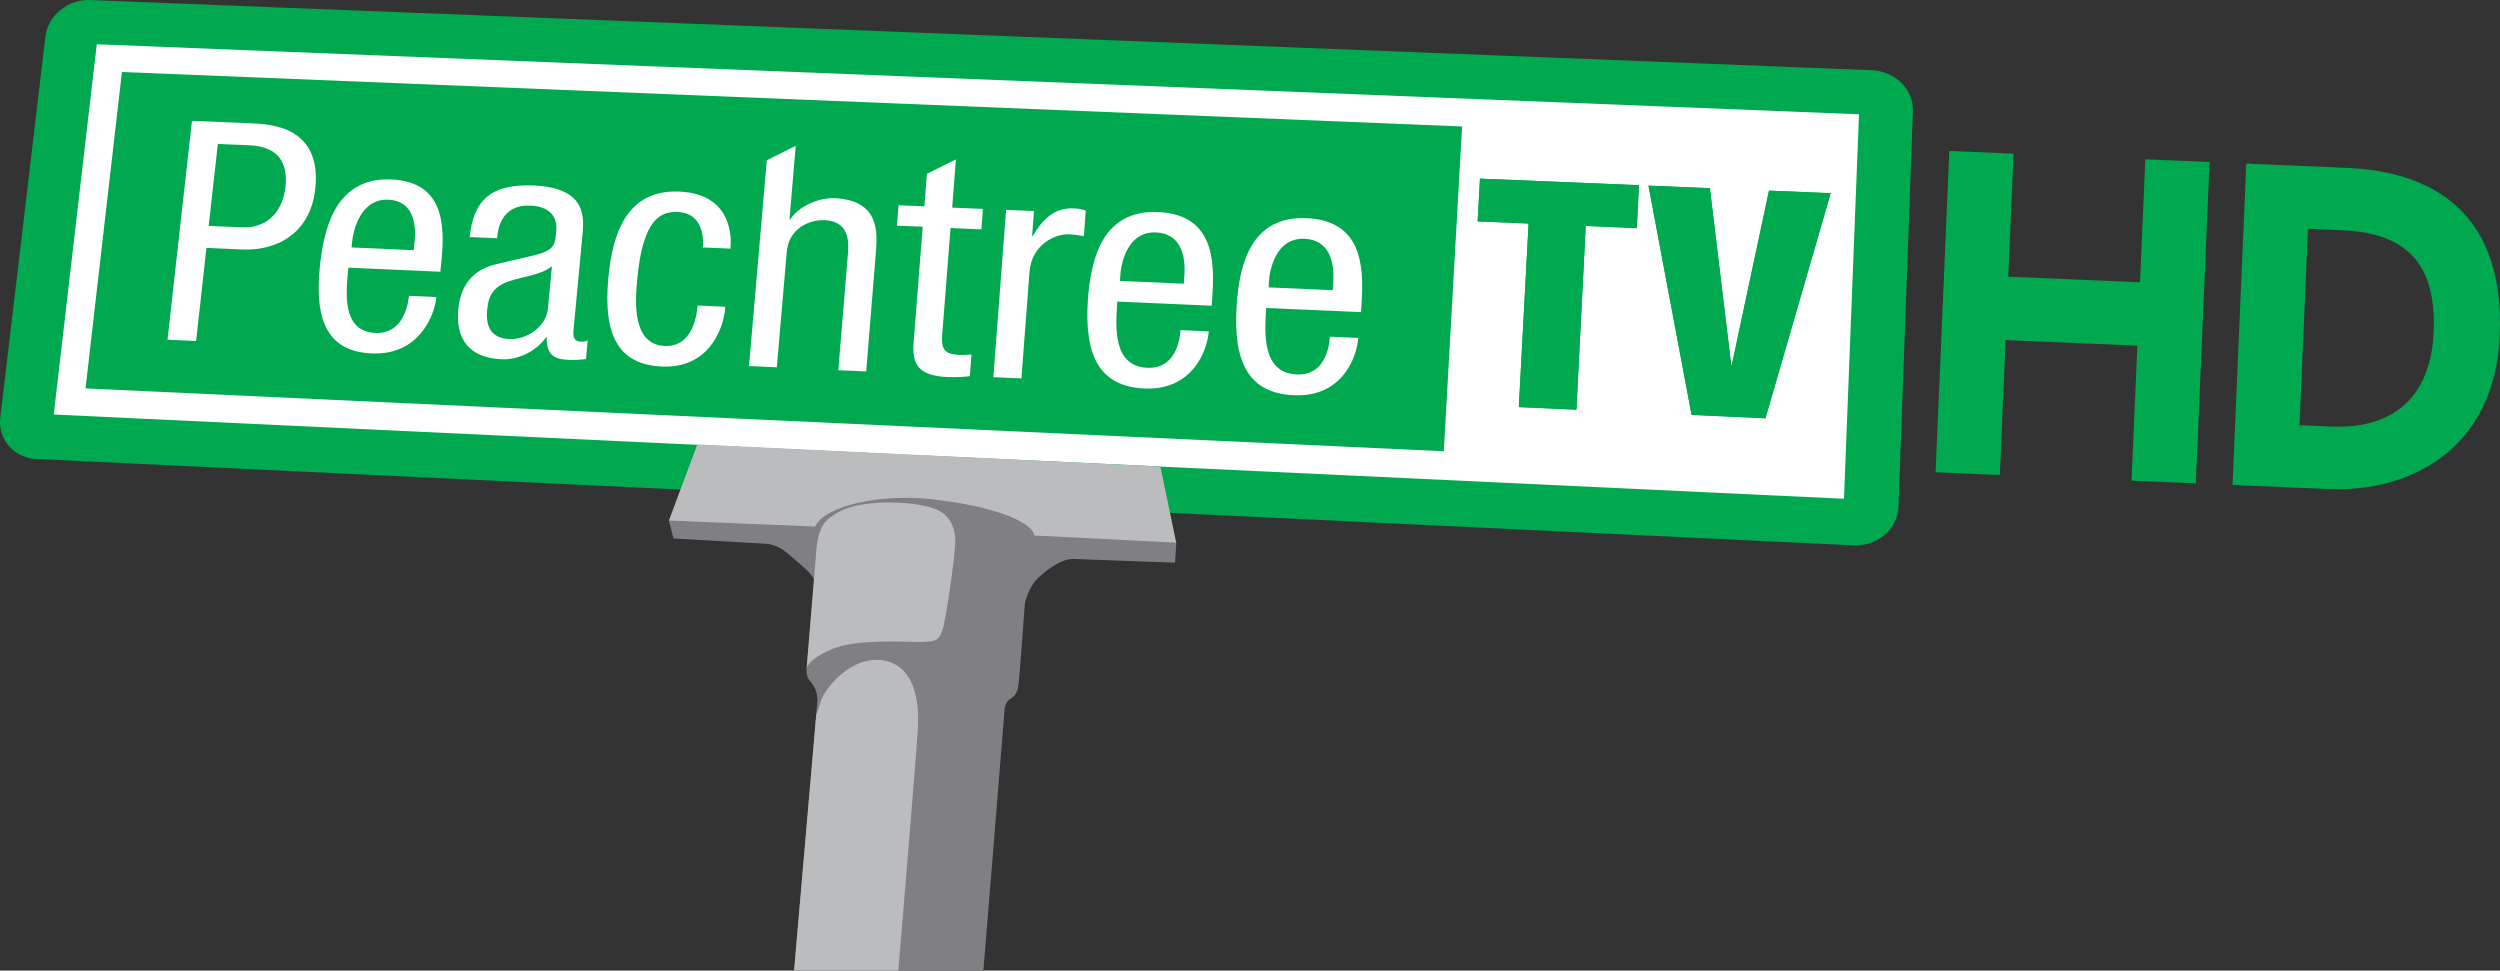 <svg width="3199.1" height="1242" version="1.1" viewBox="0 0 3199.1 1242" xml:space="preserve" xmlns="http://www.w3.org/2000/svg">
<rect x="0" y="0" width="3199.1" height="1242" fill="#333333" stroke="none"/>
<style type="text/css">
	.st0{fill:none;}
	.st1{fill:#F7BC60;}
	.st2{fill:#FFFFFF;}
	.st3{fill:#00A94F;}
	.st4{fill-rule:evenodd;clip-rule:evenodd;fill:#807F83;}
	.st5{fill:#BABCBE;}
</style>
<g transform="translate(-72.857 -196.96)">
					<path class="st3" d="m2467.9 286.8-2279.8-89.8c-28.3-1.1-53.9 19.7-57.1 46.4l-57.8 488.2c-3.3 27.6 17.6 51.3 46.4 52.7l2324.9 110.5c30.7 1.5 56.7-20.8 57.7-49.4l18.5-506.1c1.1-27.8-22.7-51.3-52.8-52.5z" fill="#00a94f"/>
	<path class="st0" d="m603.4 505.7c2.4-23.6-2.7-51.9-33.5-53.2-36.6-1.6-45.1 40.7-46.4 53.3l-0.8 7.9 79.5 3.5z" fill="none"/>
	<path class="st0" d="m724.6 630.8c23.1 1 47.2-16.7 49.3-38.5l5.2-54.7c-14.2 12.5-45.5 13.9-62.3 22.3-12 6.2-18.6 14.3-20.5 32.9-2.1 21.4 4.3 36.9 28.3 38z" fill="none"/>
	<path class="st0" d="m1588.4 548.4c1.6-24-4.6-52.7-36.2-54-37.6-1.6-44.9 41.3-45.8 54.1l-0.6 8 81.7 3.6z" fill="none"/>
	<path class="st0" d="m1779 556.7c1.5-24-4.9-52.8-36.7-54.2-37.7-1.6-44.8 41.4-45.6 54.2l-0.5 8 82.1 3.6z" fill="none"/>
	<path class="st0" d="m438.3 435.5c3.3-30.5-9.9-51-45.8-52.6l-40.8-1.7-11.6 104.8 43.5 1.9c26.5 1.1 50.7-15.2 54.7-52.4z" fill="none"/>
	<path class="st0" d="m182.3 694 1738.1 80.3 23.4-415.6-1714.9-69.6zm1473.1-105.7c3.5-53.7 18.7-115.1 89.4-112.1 70.4 3 73.4 60.5 70.6 106.6l-0.8 13.7-121.4-5.3c-2.1 33-5.3 83 39.1 85 34.5 1.6 41.4-32.2 42.4-48.3l36.3 1.6c-1.4 23-19.4 76.2-82.5 73.3-56.6-2.6-78-40.5-73.1-114.5zm-190.2-8.3c3.9-53.5 19.4-114.8 89.7-111.8 70 3 72.6 60.3 69.6 106.3l-0.9 13.6-120.8-5.3c-2.3 32.9-5.8 82.7 38.4 84.7 34.3 1.5 41.4-32.1 42.5-48.2l36.1 1.6c-1.5 22.9-19.8 75.9-82.5 73.1-56.4-2.5-77.4-40.2-72.1-114zm-104.9-114.5 35.7 1.5-2.4 31.8h0.9c11.7-19.8 26.6-36.3 52.1-35.2 7.2 0.3 12.3 1.3 15.6 3l-2.4 32.6c-3.4-0.5-7.6-1.9-19-2.4-17.9-0.8-47.9 13.1-50.6 48.6l-10.2 135.9-35.9-1.6zm-137.5-5.8 33 1.4 3.3-41.7 37.1-18.4-4.8 61.7 39.4 1.7-2 26.2-39.5-1.7-10.7 137.2c-1.3 17.2 2.8 24.3 21.6 25.1 7.7 0.3 12-0.3 15.9-0.5l-2.1 27.7c-4.8 0.6-14.3 1.8-29.2 1.1-37.1-1.7-44.9-16.5-42.7-44.6l11.7-147.5-33-1.4zm-168.6-57.6 37-18.4-8 94.3h0.8c10.8-17 36.7-28.2 56.9-27.3 58.2 2.5 54.8 44.8 52.8 69.9l-12.3 151.8-35.7-1.6 12.2-147.7c1.3-16.3 2.3-42.9-29.8-44.3-19-0.8-45.7 10-48.4 40.9l-12.6 147.5-35.6-1.6zm-202.9 150.9c4.9-53 21.5-113.7 90.6-110.8 61.3 2.6 67.8 48.5 65.7 73l-35.4-1.5c1.8-20.6-4.9-44.3-31.8-45.4-21.8-0.9-45 8.4-52.1 86-2.5 27.8-7.2 83.6 35.4 85.5 30.4 1.4 39.9-28.7 41.9-51.8l35.5 1.6c-3 33.9-24.8 79.1-81.4 76.5-55.3-2.6-75.2-39.9-68.4-113.1zm-192 38.9c3-29.7 18.4-49.7 48.1-56.7l48.6-11.4c26.3-6.4 26.9-13.1 28.6-30.9 1.9-19.7-9.6-31.7-33-32.7-38.4-1.6-41.7 32.2-42.5 39.7l-0.2 2-35.1-1.5c4.8-48 28.5-68.3 81.9-66 68.1 2.9 64.5 41.5 62.4 63.6l-11.1 118.5c-0.8 8.8-1.6 17.1 9.3 17.6 4.6 0.2 6.8-0.5 8.6-1.6l-2.2 23.9c-2.6 0.3-12 1.5-20.8 1.1-13.5-0.6-30.3-1.4-29.4-29h-0.8c-13.2 18.6-36.2 29.2-57.2 28.2-42-1.9-59-26.6-55.2-64.8zm-177.1-55.1c5.6-52.8 22.8-113.1 91.2-110.2 68.2 2.9 68.8 59.4 64.2 104.7l-1.4 13.4-117.6-5.2c-3.4 32.4-8.5 81.5 34.5 83.5 33.4 1.5 41.4-31.6 43-47.5l35.1 1.6c-2.3 22.6-21.8 74.8-82.9 72.1-54.6-2.5-73.8-39.6-66.1-112.4zm-163.7-185.1 75 3.1c25.6 1.1 91.2 3.8 82.8 83.9-5.5 52.2-43.9 79.8-94.1 77.6l-45.2-2-13.2 119.2-36.6-1.7z" fill="none"/>
	<path class="st2" d="m337 514.2 45.2 2c50.2 2.2 88.6-25.4 94.1-77.6 8.5-80.1-57.2-82.8-82.8-83.9l-75-3.1-31.3 280.1 36.6 1.7zm14.6-133 40.8 1.7c35.9 1.5 49.1 22 45.8 52.6-4 37.2-28.2 53.5-54.8 52.4l-43.5-1.9z" fill="#fff"/>
	<path class="st2" d="m548.4 649.2c61.1 2.8 80.7-49.4 82.9-72.1l-35.1-1.6c-1.6 15.8-9.6 49-43 47.5-43-1.9-37.9-51.1-34.5-83.5l117.6 5.2 1.4-13.4c4.5-45.3 3.9-101.8-64.2-104.7-68.5-2.9-85.7 57.4-91.2 110.2-7.8 72.8 11.4 109.9 66.1 112.4zm-24.9-143.4c1.3-12.6 9.9-54.8 46.4-53.3 30.8 1.3 35.9 29.6 33.5 53.2l-1.2 11.4-79.5-3.5z" fill="#fff"/>
	<path class="st2" d="m714.5 656.7c21 1 44-9.6 57.2-28.2h0.8c-0.9 27.6 15.9 28.3 29.4 29 8.8 0.4 18.3-0.8 20.8-1.1l2.2-23.9c-1.8 1.1-4 1.8-8.6 1.6-11-0.5-10.2-8.9-9.3-17.6l11.2-118.6c2.1-22.1 5.7-60.7-62.4-63.6-53.4-2.3-77.2 18-81.9 66l35.1 1.5 0.2-2c0.7-7.5 4-41.4 42.5-39.7 23.4 1 34.9 13 33 32.7-1.7 17.8-2.3 24.5-28.6 30.9l-48.6 11.4c-29.7 7-45.1 27-48.1 56.7-3.9 38.3 13.1 63 55.1 64.9zm-18.2-63.9c1.8-18.6 8.5-26.7 20.5-32.9 16.8-8.4 48.1-9.8 62.3-22.3l-5.2 54.7c-2.1 21.9-26.2 39.6-49.3 38.5-24-1.1-30.4-16.6-28.3-38z" fill="#fff"/>
	<path class="st2" d="m919.7 666c56.7 2.6 78.5-42.6 81.4-76.5l-35.5-1.6c-2.1 23.1-11.5 53.1-41.9 51.8-42.6-1.9-37.9-57.7-35.4-85.5 7.1-77.6 30.3-86.9 52.1-86 26.9 1.2 33.6 24.8 31.8 45.4l35.4 1.5c2.2-24.6-4.4-70.4-65.7-73-69.2-2.9-85.7 57.7-90.6 110.8-6.8 73.3 13.1 110.6 68.4 113.1z" fill="#fff"/>
	<path class="st2" d="m1079.6 519.6c2.6-30.9 29.4-41.7 48.4-40.9 32.1 1.4 31.2 28 29.8 44.3l-12.2 147.7 35.7 1.6 12.3-151.8c2-25 5.5-67.4-52.8-69.9-20.2-0.9-46.1 10.3-56.9 27.3h-0.8l8-94.3-37 18.4-22.8 263.4 35.6 1.6z" fill="#fff"/>
	<path class="st2" d="m1242 634.8c-2.2 28.1 5.6 42.9 42.7 44.6 14.9 0.7 24.5-0.5 29.2-1.1l2.1-27.7c-3.9 0.2-8.2 0.8-15.9 0.5-18.8-0.8-22.9-7.9-21.6-25.1l10.7-137.2 39.5 1.7 2-26.2-39.4-1.7 4.8-61.7-37.1 18.4-3.3 41.7-33-1.4-2.1 26.1 33 1.4z" fill="#fff"/>
	<path class="st2" d="m1390.2 545.4c2.6-35.5 32.7-49.3 50.6-48.6 11.5 0.5 15.7 1.9 19 2.4l2.4-32.6c-3.3-1.7-8.3-2.7-15.6-3-25.5-1.1-40.4 15.4-52.1 35.2h-0.9l2.4-31.8-35.7-1.5-16.3 214.1 35.9 1.6z" fill="#fff"/>
	<path class="st2" d="m1537.1 694.1c62.8 2.8 81-50.2 82.5-73.1l-36.1-1.6c-1.1 16.1-8.1 49.7-42.5 48.2-44.2-2-40.7-51.8-38.4-84.7l120.8 5.3 0.9-13.6c3.1-46 0.5-103.3-69.6-106.3-70.3-3-85.8 58.2-89.7 111.8-5.1 73.7 15.9 111.4 72.1 114zm-30.6-145.6c0.9-12.8 8.2-55.7 45.8-54.1 31.6 1.3 37.8 30 36.2 54l-0.8 11.6-81.7-3.6z" fill="#fff"/>
	<path class="st2" d="m1728.4 702.7c63.1 2.9 81.1-50.3 82.5-73.3l-36.3-1.6c-1 16.1-7.8 49.9-42.4 48.3-44.4-2-41.2-52-39.1-85l121.4 5.3 0.8-13.7c2.8-46.1-0.2-103.6-70.6-106.6-70.7-3-85.9 58.4-89.4 112.1-4.8 74.1 16.6 112 73.1 114.5zm-31.7-146c0.8-12.8 7.9-55.8 45.6-54.2 31.8 1.4 38.2 30.1 36.7 54.2l-0.7 11.6-82.1-3.6z" fill="#fff"/>
	<path class="st2" d="m196.7 253.6-55.1 473.8 1073.8 50.6 342.9 15.9v0.2h0.6v-0.1h0.5v0.1l873.1 41.1 19.2-492zm1723.7 520.8-1738.1-80.4 46.6-404.9 1714.9 69.7zm247-285.5-65.4-2.8-11.9 235.1-73.7-3.3 12.5-234.9-65.2-2.8 3-54.7 203.4 8.4zm164.6 243.3-94.5-4.3-55.2-293.4 78.6 3.3 27.3 225.8h0.9l47.5-222.7 78.9 3.3z" fill="#fff"/>
	<polygon class="st3" points="2016.4 717.9 2090.1 721.2 2102 486.1 2167.4 488.9 2170.1 434 1966.7 425.6 1963.7 480.3 2028.9 483" fill="#00a94f"/>
	<polygon class="st3" points="2260.8 437.8 2182.3 434.5 2237.5 727.9 2332 732.2 2415.4 444.2 2336.5 440.9 2289 663.6 2288.1 663.6" fill="#00a94f"/>
	<path class="st4" d="m928.8 863 5.9 23s113.9 6.6 116.8 6.7 15.5 0.4 29.8 12.9c15.5 13.6 31.2 25.3 33.4 33.8l-9.6 112.5s-1.3 10 3.5 15.5c5.1 5.9 11.1 14.3 10.1 28.1-0.9 13.8-29.7 343.5-29.7 343.5h242.2s27.1-331.1 27.1-333.3 0.9-9.7 6.5-13.8c4.5-3.4 9.2-5.1 11.1-17 1.8-12 8.1-101.7 8.3-104.6 0.3-3.8 5.3-22.6 16.9-33.6 12.1-11.4 30.5-25 45.3-24.5 14.7 0.5 130.1 4.8 130.1 4.8l1.6-25.6-44.4-75.9-538.3-9.9z" clip-rule="evenodd" fill="#807f83" fill-rule="evenodd"/>
	<path class="st5" d="m965.2 765.6-36.4 97.4s186.9 7.9 187 7.7c14.2-28.6 88.3-41.2 145-35.3 97.5 10.1 135.6 34.4 135.4 46.8 0 0.1 181.8 9.2 181.8 9.2l-20.3-97.4z" fill="#babcbe"/>
	<path class="st5" d="m1117.7 898.3s1.8-25.7 13.6-36c11.8-10.2 26.9-18.5 56.7-21.3s61.9 0.1 80.5 6.8c18.5 6.7 27.5 22.6 26.7 44.4s-12.6 102.3-16.7 112c-4.2 9.7-4.8 13.7-24.3 14.2s-84.6-4.6-116.8 9.2-32.4 25.1-32.4 25.1z" fill="#babcbe"/>
	<path class="st5" d="m1089 1439 28.3-327.2s3-7.4 6-17.9c3.9-13.5 35.7-56.4 76.5-52.3s49.8 47.7 47.7 85.7-25.1 311.7-25.1 311.7z" fill="#babcbe"/>
</g>
<g transform="translate(-72.857 -196.96)" fill="#00a94f">
	<path class="st3" d="m2800.5 812 7.4-172.7-168.6-7.2-7.4 172.7-82.2-3.5 17.6-411.2 82.2 3.5-6.8 157.4 168.6 7.2 6.8-157.4 82.2 3.5-17.6 411.2z"/>
	<path class="st3" d="m3052.5 822.8-122.8-5.3 17.6-411.2 128.7 5.5c117.5 5 202.1 64 195.6 214.4-6.1 144.5-113.3 201.1-219.1 196.6zm17.2-331.2-43.5-1.9-10.8 251.4 40.5 1.7c86.4 3.7 127.9-45.1 131.1-120.3 3.7-84-30.4-127.2-117.3-130.9z"/>
</g>
</svg>
